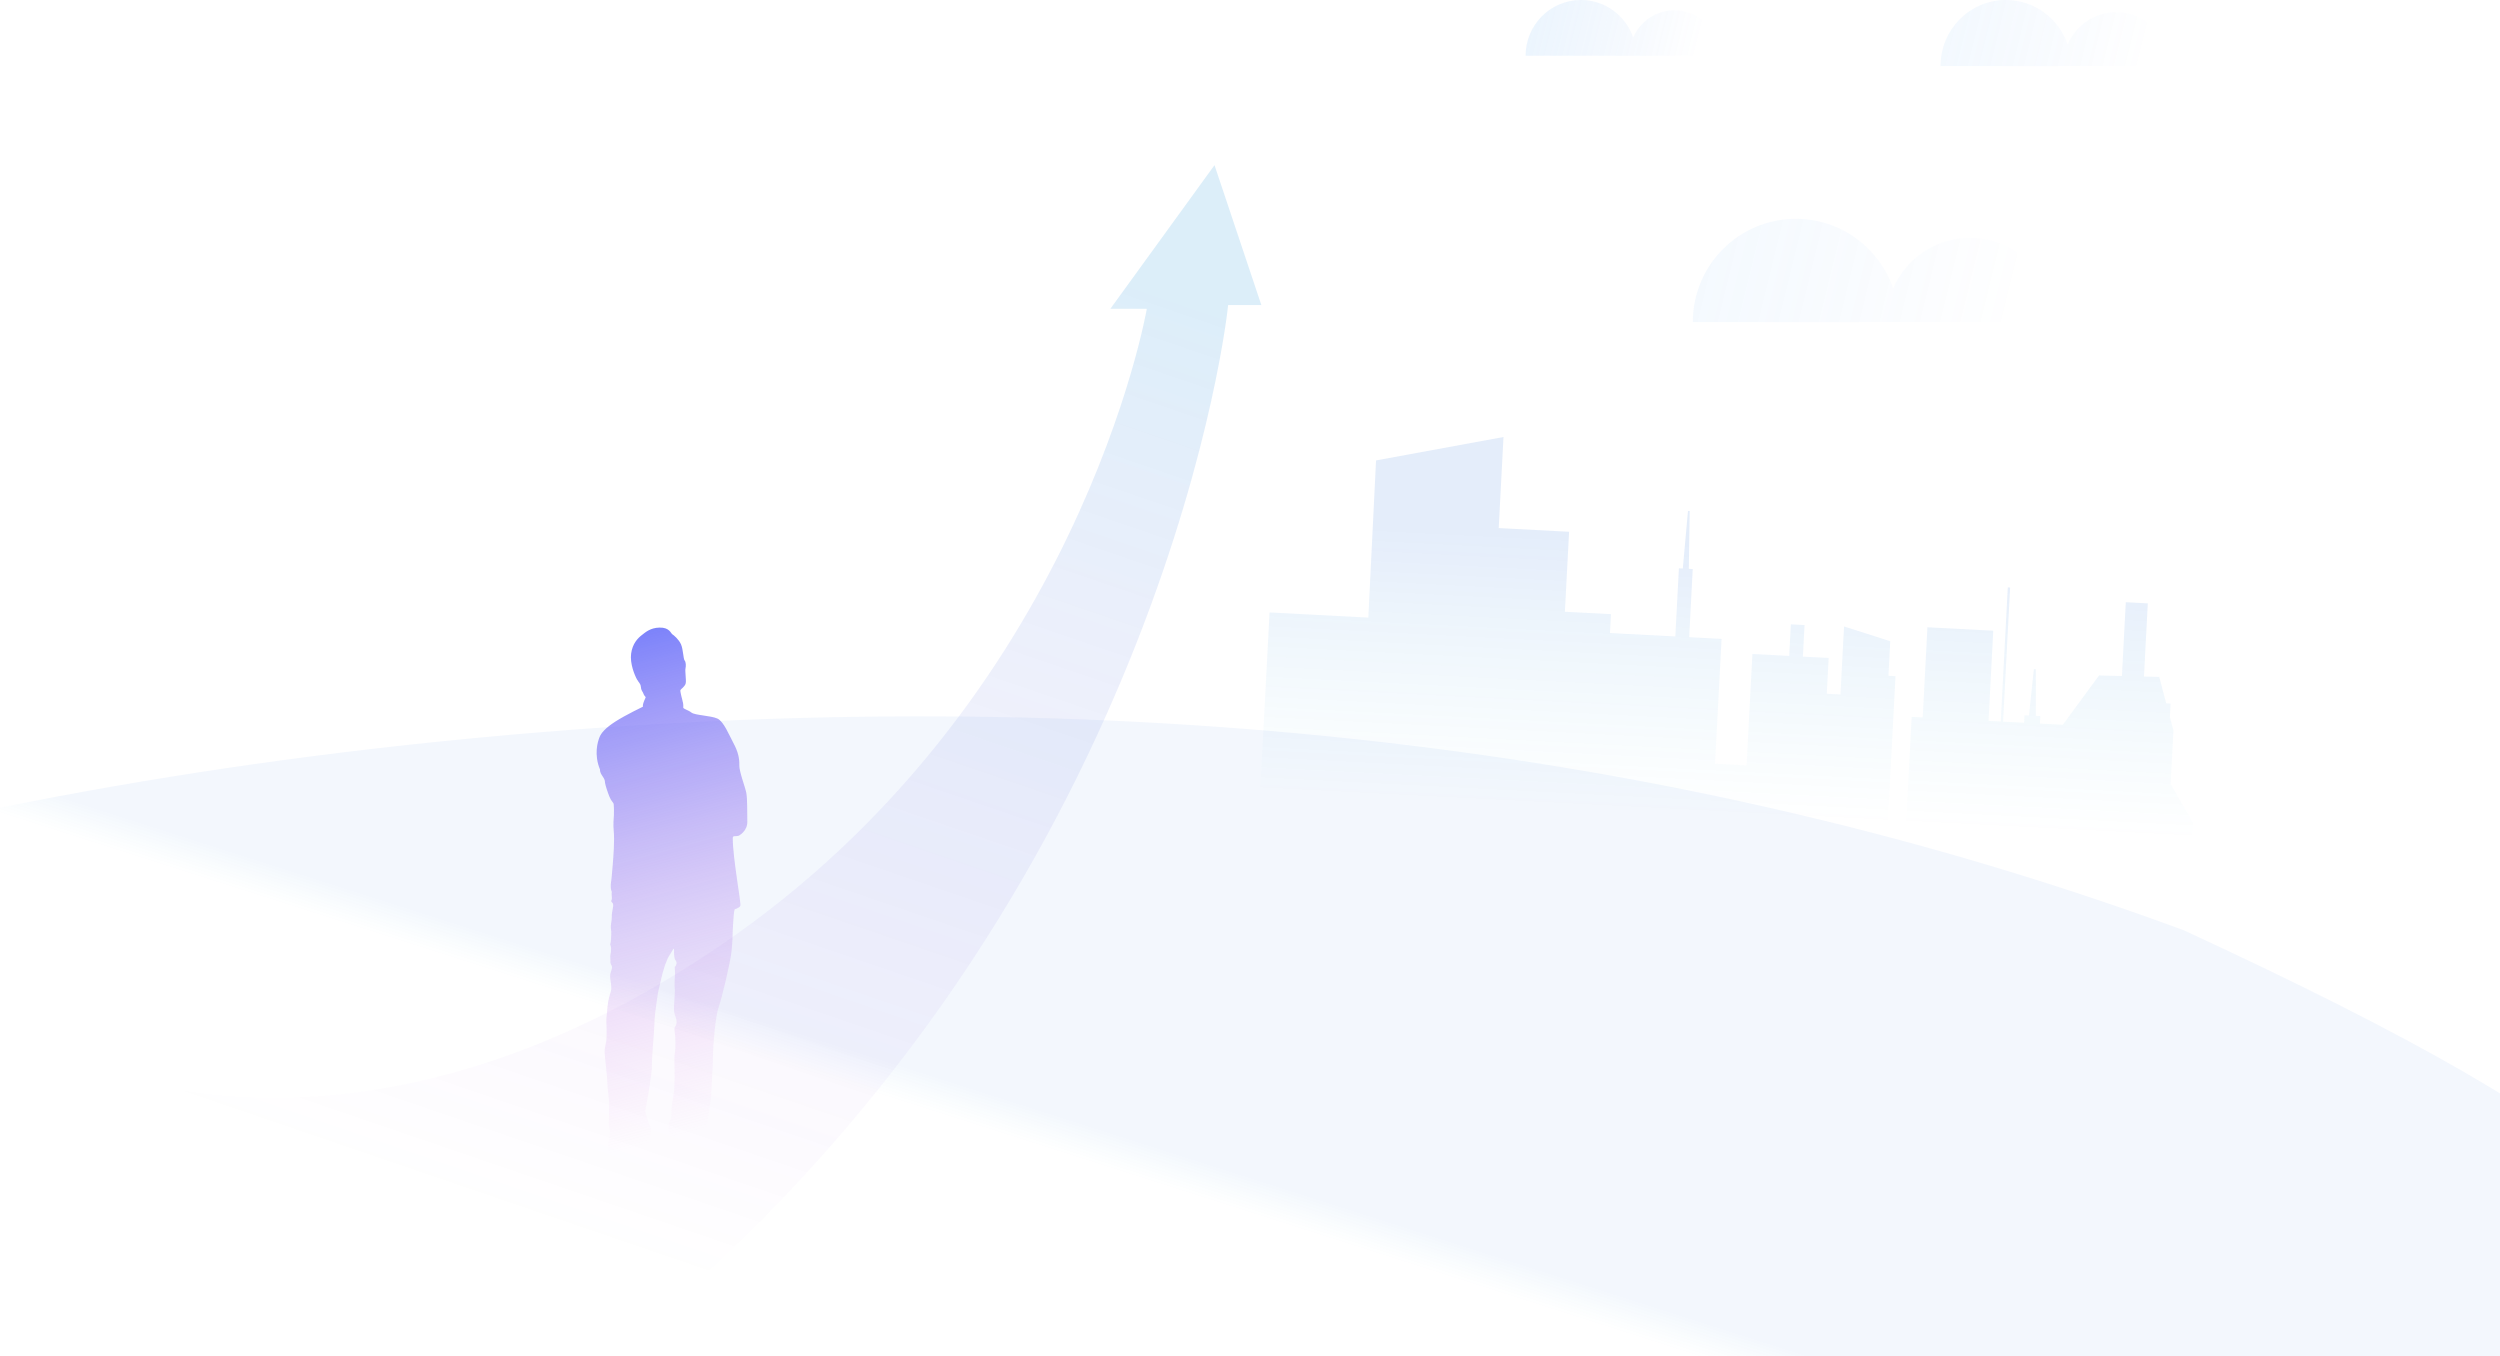 <?xml version="1.0" encoding="UTF-8"?>
<svg width="1211px" height="657px" viewBox="0 0 1211 657" version="1.1" xmlns="http://www.w3.org/2000/svg" xmlns:xlink="http://www.w3.org/1999/xlink">
    <!-- Generator: Sketch 54.1 (76490) - https://sketchapp.com -->
    <title>Group 37</title>
    <desc>Created with Sketch.</desc>
    <defs>
        <linearGradient x1="-10.869%" y1="46.944%" x2="91.145%" y2="54.125%" id="linearGradient-1">
            <stop stop-color="#5CB0F7" offset="0%"></stop>
            <stop stop-color="#2F78EB" stop-opacity="0" offset="100%"></stop>
        </linearGradient>
        <linearGradient x1="-10.869%" y1="46.922%" x2="91.145%" y2="54.156%" id="linearGradient-2">
            <stop stop-color="#5CB0F7" offset="0%"></stop>
            <stop stop-color="#2F78EB" stop-opacity="0" offset="100%"></stop>
        </linearGradient>
        <linearGradient x1="-10.869%" y1="46.976%" x2="91.145%" y2="54.082%" id="linearGradient-3">
            <stop stop-color="#5CB0F7" offset="0%"></stop>
            <stop stop-color="#2F78EB" stop-opacity="0" offset="100%"></stop>
        </linearGradient>
        <linearGradient x1="58.453%" y1="48.724%" x2="60.427%" y2="47.39%" id="linearGradient-4">
            <stop stop-color="#00A5D5" stop-opacity="0" offset="0%"></stop>
            <stop stop-color="#0052D5" offset="100%"></stop>
        </linearGradient>
        <linearGradient x1="28.506%" y1="88.565%" x2="62.598%" y2="-0.855%" id="linearGradient-5">
            <stop stop-color="#8300D5" stop-opacity="0" offset="0%"></stop>
            <stop stop-color="#0082D5" offset="100%"></stop>
        </linearGradient>
        <linearGradient x1="60.427%" y1="86.863%" x2="60.427%" y2="23.567%" id="linearGradient-6">
            <stop stop-color="#00A5D5" stop-opacity="0" offset="0%"></stop>
            <stop stop-color="#0052D5" offset="100%"></stop>
        </linearGradient>
        <linearGradient x1="53.488%" y1="94.583%" x2="46.089%" y2="1.11022302e-14%" id="linearGradient-7">
            <stop stop-color="#EE9AE5" stop-opacity="0" offset="0%"></stop>
            <stop stop-color="#5961F9" offset="100%"></stop>
        </linearGradient>
    </defs>
    <g id="Page-1" stroke="none" stroke-width="1" fill="none" fill-rule="evenodd">
        <g id="About-Us-Page-Design---weDevs" transform="translate(-710, -2114)">
            <g id="Group-37" transform="translate(-32, 2114)">
                <g id="Group-35">
                    <path d="M1553.137,4.975 C1544.185,4.975 1536.487,10.391 1533.125,18.147 C1529.485,7.576 1519.529,0 1507.801,0 C1493.002,0 1481,12.093 1481,27 L1531.271,27 L1534.603,27 L1575,27 C1575,14.842 1565.205,4.975 1553.137,4.975" id="Fill-1-Copy-3" fill="url(#linearGradient-1)" opacity="0.131"></path>
                    <path d="M1767.182,5.896 C1756.612,5.896 1747.522,12.315 1743.552,21.508 C1739.253,8.979 1727.497,0 1713.649,0 C1696.173,0 1682,14.332 1682,32 L1741.363,32 L1745.297,32 L1793,32 C1793,17.59 1781.434,5.896 1767.182,5.896" id="Fill-1-Copy-5" fill="url(#linearGradient-2)" opacity="0.082"></path>
                    <path d="M1696.297,115.212 C1679.631,115.212 1665.301,125.242 1659.041,139.606 C1652.264,120.03 1633.73,106 1611.896,106 C1584.344,106 1562,128.394 1562,156 L1655.59,156 L1661.793,156 L1737,156 C1737,133.485 1718.765,115.212 1696.297,115.212" id="Fill-1-Copy-4" fill="url(#linearGradient-3)" opacity="0.072"></path>
                    <path d="M199.071,600.037 C414.458,466.343 673.608,385.359 976.521,357.085 C1279.434,328.811 1553.865,359.99 1799.813,450.623 C1911.785,502.311 1980.538,541.994 2006.071,569.672 C2031.605,597.351 2028.254,629.197 1996.021,665.212 L0,758 L199.071,600.037 Z" id="Path-3" fill="url(#linearGradient-4)" opacity="0.048"></path>
                    <path d="M788.068,516.765 C788.068,516.765 916.845,576.396 1090.821,458.068 C1264.798,339.74 1297.521,149.578 1297.521,149.578 L1279.865,149.578 L1330.307,80 L1353,147.785 L1336.891,147.785 C1336.891,149.685 1308.001,420.312 1070.534,629 L742,629 L742,518.692 L788.068,516.765 Z" id="Path" fill="url(#linearGradient-5)" opacity="0.138"></path>
                    <path d="M1356.055,422.687 L1356.055,344.383 L1356.055,308.473 L1403.961,308.473 L1403.71,232.24 L1464.766,217.687 L1464.766,261.859 L1498.9,261.859 L1498.9,300.652 L1521.251,300.652 L1521.251,309.821 L1552.945,309.821 L1552.945,276.761 L1554.842,276.761 L1555.885,248.768 L1556.719,248.768 L1557.76,276.761 L1559.658,276.761 L1559.658,309.821 L1575.376,309.821 L1575.376,370.387 L1590.68,370.387 L1590.68,316.333 L1608.528,316.333 L1608.528,301.009 L1615.17,301.009 L1615.17,316.333 L1627.662,316.333 L1627.662,333.69 L1634.302,333.69 L1634.302,300.692 L1657.035,306.682 L1657.035,323.435 L1660.46,323.435 L1660.46,410.141 L1669.322,410.141 L1669.322,342.713 L1674.667,342.713 L1674.667,298.971 L1706.597,298.971 L1706.597,342.713 L1712.528,342.713 L1712.528,277.648 L1713.655,277.648 L1713.655,342.713 L1723.858,342.713 L1723.858,339.112 L1726.024,339.112 L1727.214,316.542 L1728.166,316.542 L1729.357,339.112 L1731.523,339.112 L1731.523,342.713 L1742.628,342.713 L1753.242,326.551 L1758.898,317.938 L1769.986,317.619 L1769.986,281.824 L1780.662,281.824 L1780.662,317.312 L1788.049,317.099 L1792.112,329.734 L1794.223,329.734 L1794.223,336.3 L1796.284,342.713 L1796.284,368.611 L1808.055,386.794 L1808.055,419.01 L1356.055,422.687 Z" id="Fill-1" fill="url(#linearGradient-6)" opacity="0.104" transform="translate(1582.055, 320.187) rotate(3) translate(-1582.055, -320.187) "></path>
                </g>
                <path d="M1099.629,404.9 C1100.072,404.806 1104.096,402.506 1103.998,398.048 C1103.892,393.589 1104.096,387.007 1103.487,383.966 C1102.876,380.928 1100.028,373.735 1100.125,370.594 C1100.232,367.456 1099.517,364.112 1097.381,360.162 C1095.245,356.21 1092.622,349.466 1089.467,348.048 C1086.311,346.634 1078.554,346.484 1076.926,345.166 C1075.298,343.849 1072.855,343.446 1072.958,342.634 C1073.035,342.014 1073.009,340.528 1072.557,339.381 C1072.595,339.414 1072.619,339.434 1072.619,339.434 C1072.619,339.434 1071.331,334.799 1071.6,334.261 C1071.874,333.72 1073.907,332.503 1074.179,330.885 C1074.45,329.262 1073.774,325.074 1074.043,323.859 C1074.314,322.644 1074.314,320.753 1073.638,319.942 C1072.958,319.13 1072.958,314.539 1071.874,312.107 C1070.787,309.678 1068.344,307.651 1067.667,307.246 C1066.988,306.84 1066.309,303.866 1061.425,304.005 C1057.083,304.122 1054.775,306.163 1052.876,307.651 C1050.976,309.137 1048.4,311.704 1047.721,316.566 C1047.044,321.43 1049.481,327.235 1050.571,329.126 C1051.656,331.017 1052.335,331.153 1052.471,332.908 C1052.607,334.667 1053.419,335.07 1053.691,336.017 C1053.963,336.961 1054.639,337.367 1054.775,337.77 C1054.775,337.77 1053.419,340.708 1053.419,341.52 L1053.419,342.331 C1053.419,342.331 1044.973,346.384 1040.09,349.525 C1035.204,352.663 1033.168,355.095 1032.356,357.224 C1031.541,359.351 1029.608,365.43 1032.663,372.823 C1032.663,372.823 1032.356,373.838 1033.78,375.861 C1035.204,377.887 1034.896,378.09 1035.1,379.305 C1035.307,380.523 1036.323,383.763 1037.239,385.993 C1038.155,388.222 1039.174,388.728 1039.275,389.539 C1039.378,390.348 1039.478,393.386 1039.378,394.704 C1039.275,396.021 1038.994,399.615 1039.275,402.303 C1039.789,407.209 1039.074,415.629 1038.837,418.567 C1038.365,424.481 1038.125,426.375 1038.125,426.375 C1038.125,426.375 1037.369,429.978 1038.362,432.054 C1038.081,432.877 1038.557,435.13 1038.362,435.604 C1037.65,437.324 1038.663,436.645 1038.97,437.962 C1039.275,439.28 1038.258,441.812 1038.359,443.938 C1038.459,446.071 1037.647,447.891 1037.951,449.917 C1038.258,451.944 1038.055,453.464 1037.951,455.388 C1037.851,457.314 1037.343,457.314 1037.747,458.02 C1038.155,458.731 1037.951,460.152 1037.951,460.858 C1037.951,461.567 1037.443,462.884 1037.647,464.302 C1037.851,465.722 1037.443,466.125 1037.951,467.14 C1038.459,468.151 1038.663,468.254 1038.258,469.672 C1037.851,471.089 1037.543,471.698 1037.543,472.913 C1037.543,474.13 1037.951,475.751 1038.055,477.571 C1038.155,479.398 1038.155,479.498 1037.443,481.727 C1036.731,483.956 1036.22,487.3 1036.12,489.426 C1036.019,491.555 1035.611,493.376 1035.712,494.693 C1035.815,496.011 1036.019,501.784 1035.712,504.013 C1035.408,506.243 1034.799,507.357 1034.896,509.889 C1035.003,512.422 1036.12,521.136 1036.22,524.377 C1036.323,527.617 1036.628,529.441 1036.935,532.379 C1037.239,535.317 1036.935,536.229 1037.035,538.458 C1037.139,540.687 1036.731,544.434 1036.935,545.043 C1037.139,545.651 1037.543,546.866 1037.443,549.604 C1037.343,552.336 1036.731,552.336 1036.628,554.16 C1036.527,555.983 1035.919,555.78 1036.527,557.198 C1037.139,558.618 1037.239,560.442 1037.343,561.756 C1037.443,563.074 1037.239,564.494 1037.239,564.494 C1037.239,564.494 1042.125,565 1050.976,565 C1051.283,565 1052.199,564.291 1052.808,564.391 C1053.419,564.494 1055.759,564.897 1058.61,564.697 C1061.458,564.494 1062.273,563.685 1062.374,563.177 C1062.477,562.671 1062.069,560.847 1061.561,560.239 C1061.05,559.63 1058.814,559.327 1057.694,558.312 C1056.574,557.301 1055.759,556.792 1056.167,556.489 C1056.574,556.186 1057.694,555.274 1057.898,554.565 C1058.099,553.857 1056.574,552.539 1056.879,551.425 C1057.186,550.31 1057.49,547.575 1057.286,546.766 C1057.083,545.954 1054.235,539.37 1054.639,537.649 C1055.05,535.926 1057.898,520.021 1057.795,515.968 C1057.694,511.916 1058.914,500.367 1059.018,495.202 C1059.041,493.996 1059.177,492.35 1059.381,490.506 C1059.951,486.479 1060.645,480.712 1061.018,479.6 C1061.408,478.436 1062.427,472.557 1064.072,467.675 C1064.501,466.551 1064.941,465.437 1065.354,464.437 C1065.659,463.802 1065.975,463.213 1066.309,462.713 C1067.23,461.337 1067.789,460.364 1068.128,459.681 C1068.347,459.531 1068.48,459.573 1068.48,459.946 C1068.48,460.758 1068.48,462.984 1068.787,464.202 C1069.091,465.419 1070.108,465.722 1069.6,467.24 C1069.091,468.76 1068.684,467.745 1068.888,469.266 C1069.091,470.786 1068.888,473.521 1068.787,475.548 C1068.684,477.571 1068.787,476.865 1068.888,479.6 C1068.988,482.336 1068.176,488.009 1068.583,490.238 C1068.988,492.464 1069.803,493.073 1069.7,495.302 C1069.6,497.531 1068.379,496.923 1068.787,499.558 C1069.195,502.19 1069.091,503.305 1069.195,506.043 C1069.292,508.775 1068.583,510.395 1068.684,513.942 C1068.787,517.489 1069.091,526.3 1068.075,531.57 C1067.056,536.837 1067.36,537.649 1067.156,540.787 C1066.953,543.928 1066.444,541.193 1065.936,544.64 C1065.428,548.084 1066.752,548.387 1066.548,551.933 C1066.344,555.477 1065.325,556.792 1065.325,560.139 C1065.325,563.48 1065.224,564.594 1065.224,564.594 C1065.224,564.594 1078.663,564.353 1080.385,564.697 C1080.896,564.797 1081.812,564.088 1082.932,564.188 C1084.049,564.291 1093.514,565.1 1096.568,564.897 C1099.62,564.697 1100.84,563.888 1101.044,563.48 C1101.248,563.074 1100.737,561.453 1099.721,560.847 C1098.704,560.239 1094.226,560.239 1091.989,558.821 C1089.747,557.404 1089.342,556.695 1088.223,555.883 C1087.103,555.071 1087.508,554.463 1086.288,552.845 C1085.068,551.222 1083.948,553.048 1083.948,549.804 C1083.948,546.563 1086.391,533.291 1086.492,530.658 C1086.592,528.023 1087.407,514.651 1087.407,510.092 C1087.407,505.534 1088.731,491.555 1090.054,488.109 C1091.378,484.665 1095.753,466.531 1096.365,460.758 C1096.976,454.982 1096.769,452.955 1097.077,448.194 C1097.325,444.309 1097.443,441.794 1097.862,440.497 C1099.328,439.992 1100.459,439.403 1100.639,438.68 C1101.02,437.159 1096.955,415.573 1096.955,406.141 C1096.955,404.544 1097.762,405.3 1099.629,404.9" id="Fill-1" fill="url(#linearGradient-7)" opacity="0.779"></path>
            </g>
        </g>
    </g>
</svg>